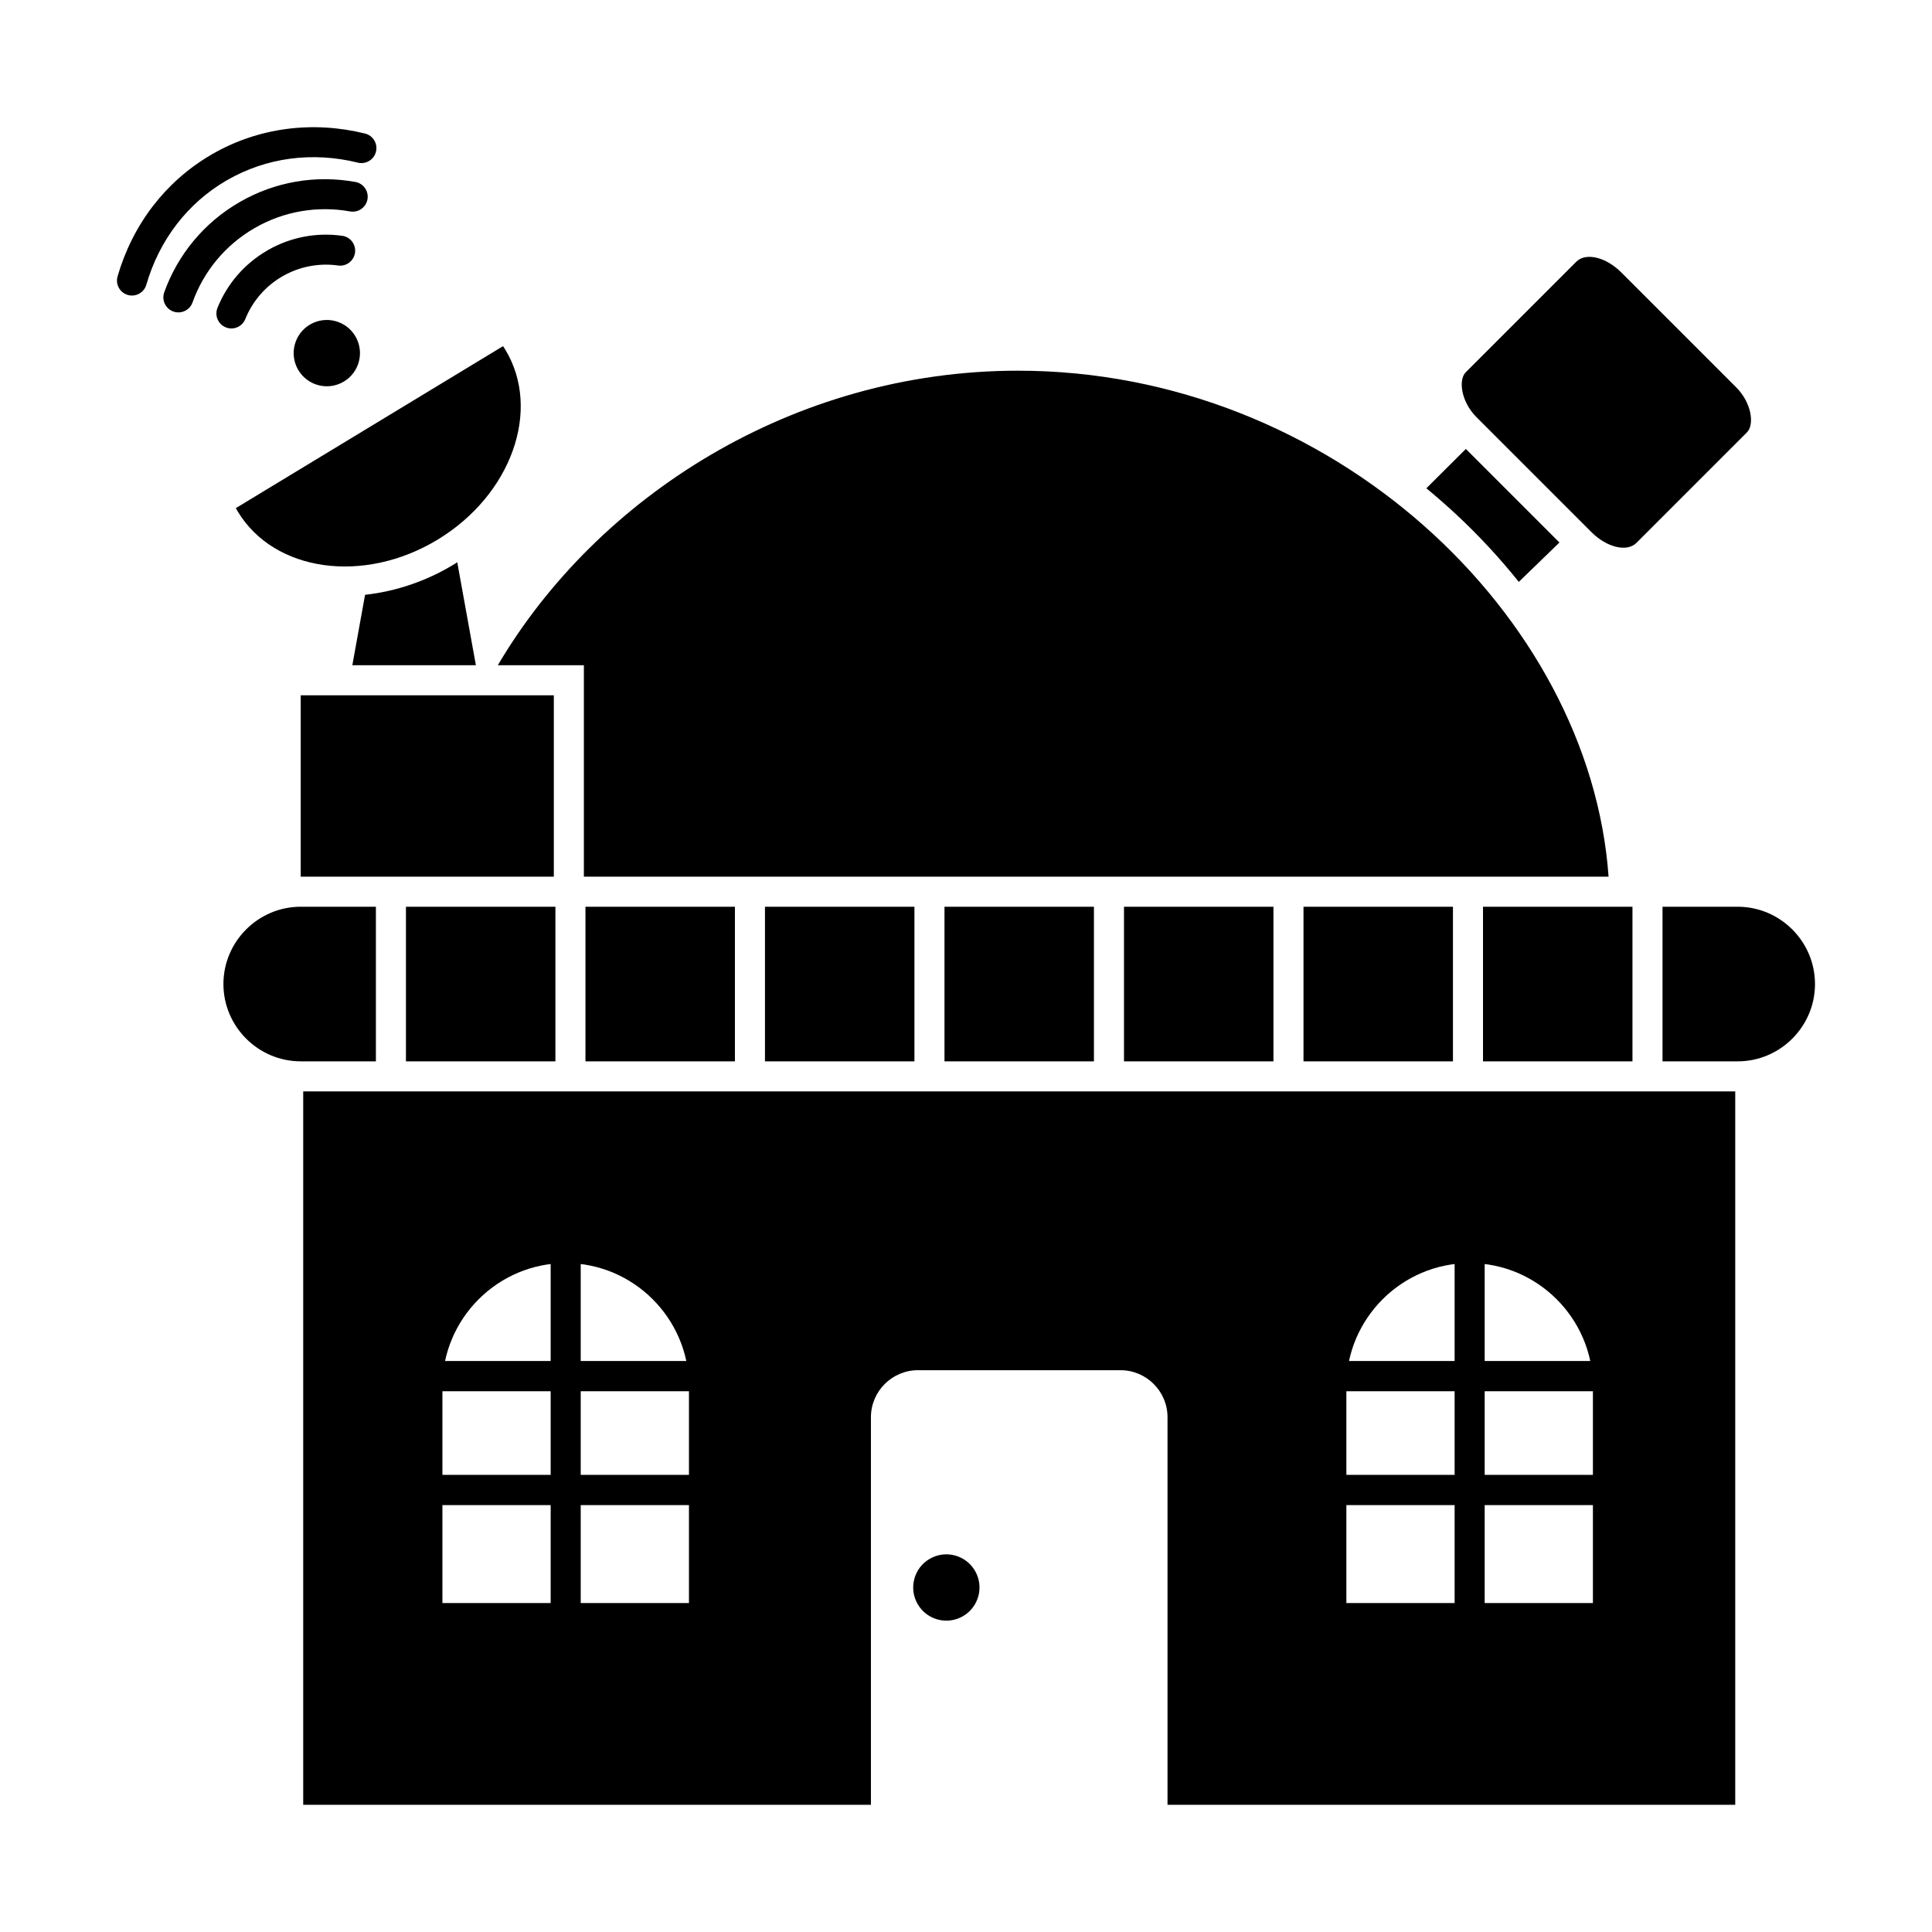 <svg xmlns="http://www.w3.org/2000/svg" xmlns:xlink="http://www.w3.org/1999/xlink" xml:space="preserve" style="shape-rendering:geometricPrecision;text-rendering:geometricPrecision;image-rendering:optimizeQuality;" viewBox="0 0 173.397 173.397" x="0px" y="0px" fill-rule="evenodd" clip-rule="evenodd"><defs><style type="text/css">
   
    .fil2 {fill:none}
    .fil1 {fill:black}
    .fil0 {fill:black;fill-rule:nonzero}
   
  </style></defs><g><g><path class="fil0" d="M31.421 18.975c0.73,0.131 1.429,-0.355 1.559,-1.085 0.131,-0.73 -0.355,-1.429 -1.085,-1.559 -1.758,-0.319 -3.571,-0.335 -5.352,-0.025 -1.726,0.3 -3.432,0.904 -5.039,1.833 -1.605,0.926 -2.978,2.099 -4.1,3.442 -1.168,1.398 -2.063,2.978 -2.664,4.655 -0.25,0.701 0.115,1.472 0.817,1.723 0.701,0.25 1.472,-0.115 1.723,-0.817 0.496,-1.386 1.233,-2.687 2.19,-3.833 0.927,-1.109 2.06,-2.077 3.383,-2.841 1.32,-0.762 2.722,-1.259 4.143,-1.506 1.484,-0.258 2.983,-0.247 4.425,0.015z"></path><path class="fil0" d="M19.519 27.633c-0.276,0.69 0.059,1.473 0.748,1.749 0.69,0.276 1.473,-0.059 1.749,-0.748 0.32,-0.794 0.772,-1.539 1.346,-2.199 0.554,-0.637 1.219,-1.193 1.986,-1.636l-0.669 -1.164 0.674 1.168c0.025,-0.015 0.049,-0.03 0.073,-0.046 0.747,-0.421 1.536,-0.706 2.336,-0.861 0.862,-0.168 1.735,-0.187 2.584,-0.067 0.736,0.102 1.415,-0.412 1.517,-1.149 0.102,-0.736 -0.412,-1.416 -1.149,-1.517 -1.14,-0.161 -2.309,-0.136 -3.459,0.088 -1.082,0.21 -2.15,0.596 -3.162,1.168 -0.03,0.015 -0.06,0.03 -0.09,0.048l0.002 0.003 -0.002 0.001 0.001 0.002c-1.039,0.6 -1.936,1.349 -2.678,2.203 -0.771,0.886 -1.378,1.889 -1.81,2.958z"></path><path class="fil0" d="M32.116 14.598c0.722,0.177 1.45,-0.264 1.628,-0.985 0.177,-0.722 -0.264,-1.45 -0.985,-1.628 -2.326,-0.575 -4.733,-0.721 -7.101,-0.402 -2.287,0.309 -4.534,1.051 -6.631,2.262l-0.002 -0.003c-0.039,0.022 -0.075,0.046 -0.111,0.071 -2.05,1.204 -3.778,2.753 -5.161,4.543 -1.459,1.889 -2.536,4.048 -3.202,6.351 -0.206,0.713 0.204,1.458 0.917,1.665 0.713,0.206 1.458,-0.204 1.665,-0.917 0.573,-1.981 1.497,-3.835 2.749,-5.456 1.18,-1.527 2.649,-2.846 4.385,-3.866 0.036,-0.017 0.072,-0.035 0.107,-0.056l-0.674 -1.168 0.674 1.164c1.785,-1.03 3.697,-1.663 5.642,-1.925 2.027,-0.274 4.096,-0.146 6.1,0.349z"></path><path class="fil1" d="M39.278 48.432c6.627,-4.017 9.346,-11.651 6.072,-17.051 -0.065,-0.107 -0.132,-0.212 -0.201,-0.315l-11.293 6.846 -0.665 0.403 -12.026 7.29c0.06,0.109 0.122,0.217 0.187,0.324 3.273,5.4 11.299,6.521 17.926,2.504z"></path><circle class="fil1" transform="matrix(1.739 -1.004 1.004 1.739 29.332 31.693)" r="1.482"></circle><path class="fil1" d="M44.678 59.706c8.902,-15.098 26.482,-26.436 46.689,-26.436 28.107,0 51.331,21.932 53.003,45.412l-91.967 0 0 -18.977 -7.726 0z"></path><path class="fil1" d="M155.738 97.952l0 64.028 -50.953 0 0 -34.789c0,-2.318 -1.897,-4.215 -4.215,-4.215l-18.189 0c-2.318,0 -4.215,1.897 -4.215,4.215l0 34.789 -50.953 0 0 -64.028 128.524 0zm-104.967 15.411l0 0c6.085,0 11.063,4.978 11.063,11.063l0 19.445 -22.127 0 0 -19.445c0,-6.085 4.979,-11.063 11.063,-11.063zm81.13 0l0 0c6.085,0 11.063,4.978 11.063,11.063l0 19.445 -22.127 0 0 -19.445c0,-6.085 4.979,-11.063 11.063,-11.063z"></path><path class="fil1" d="M26.99 81.38l6.747 0 0 13.875 -6.747 0c-3.816,0 -6.938,-3.122 -6.938,-6.938l0 0c0,-3.816 3.122,-6.938 6.938,-6.938zm9.444 0l13.414 0 0 13.875 -13.414 0 0 -13.875zm16.111 0l13.414 0 0 13.875 -13.414 0 0 -13.875zm16.111 0l13.414 0 0 13.875 -13.414 0 0 -13.875zm16.111 0l13.414 0 0 13.875 -13.414 0 0 -13.875zm16.111 0l13.414 0 0 13.875 -13.414 0 0 -13.875zm16.111 0l13.414 0 0 13.875 -13.414 0 0 -13.875zm16.111 0l13.414 0 0 13.875 -13.414 0 0 -13.875zm16.111 0l6.747 0c3.816,0 6.938,3.122 6.938,6.938l0 0c0,3.816 -3.122,6.938 -6.938,6.938l-6.747 0 0 -13.875z"></path><polygon class="fil1" points="49.706,78.682 49.706,62.403 26.99,62.403 26.99,78.682 26.99,78.682 "></polygon><path class="fil1" d="M42.711 59.706l-1.671 -9.241c-0.119,0.076 -0.24,0.151 -0.361,0.224 -2.372,1.438 -5.123,2.391 -7.914,2.694l-1.143 6.323 11.089 0z"></path><rect class="fil1" transform="matrix(0.804 0.804 -0.495 0.495 143.01 21.951)" width="19.05" height="26.247" rx="3.105" ry="3.105"></rect><path class="fil0" d="M52.12 113.363c0,-0.745 -0.604,-1.349 -1.349,-1.349 -0.745,0 -1.349,0.604 -1.349,1.349l0 30.508c0,0.745 0.604,1.349 1.349,1.349 0.745,0 1.349,-0.604 1.349,-1.349l0 -30.508z"></path><path class="fil0" d="M61.797 124.865c0.742,0 1.344,-0.608 1.344,-1.357 0,-0.75 -0.602,-1.357 -1.344,-1.357l-22.051 0c-0.742,0 -1.344,0.608 -1.344,1.357 0,0.75 0.602,1.357 1.344,1.357l22.051 0z"></path><path class="fil0" d="M61.835 135.085c0.742,0 1.344,-0.608 1.344,-1.357 0,-0.75 -0.602,-1.357 -1.344,-1.357l-22.127 0c-0.742,0 -1.344,0.608 -1.344,1.357 0,0.75 0.602,1.357 1.344,1.357l22.127 0z"></path><path class="fil0" d="M133.25 113.363c0,-0.745 -0.604,-1.349 -1.349,-1.349 -0.745,0 -1.349,0.604 -1.349,1.349l0 30.508c0,0.745 0.604,1.349 1.349,1.349 0.745,0 1.349,-0.604 1.349,-1.349l0 -30.508z"></path><path class="fil0" d="M142.927 124.865c0.742,0 1.344,-0.608 1.344,-1.357 0,-0.75 -0.602,-1.357 -1.344,-1.357l-22.051 0c-0.742,0 -1.344,0.608 -1.344,1.357 0,0.75 0.602,1.357 1.344,1.357l22.051 0z"></path><path class="fil0" d="M142.965 135.085c0.742,0 1.344,-0.608 1.344,-1.357 0,-0.75 -0.602,-1.357 -1.344,-1.357l-22.127 0c-0.742,0 -1.344,0.608 -1.344,1.357 0,0.75 0.602,1.357 1.344,1.357l22.127 0z"></path><circle class="fil1" transform="matrix(1.739 -1.004 1.004 1.739 84.935 142.478)" r="1.482"></circle><path class="fil1" d="M139.959 48.691l-3.647 3.533c-1.721,-2.152 -3.602,-4.177 -5.612,-6.049 -0.872,-0.812 -1.768,-1.596 -2.685,-2.351l3.546 -3.531 8.398 8.398z"></path></g></g><rect class="fil2" width="173.397" height="173.397"></rect></svg>